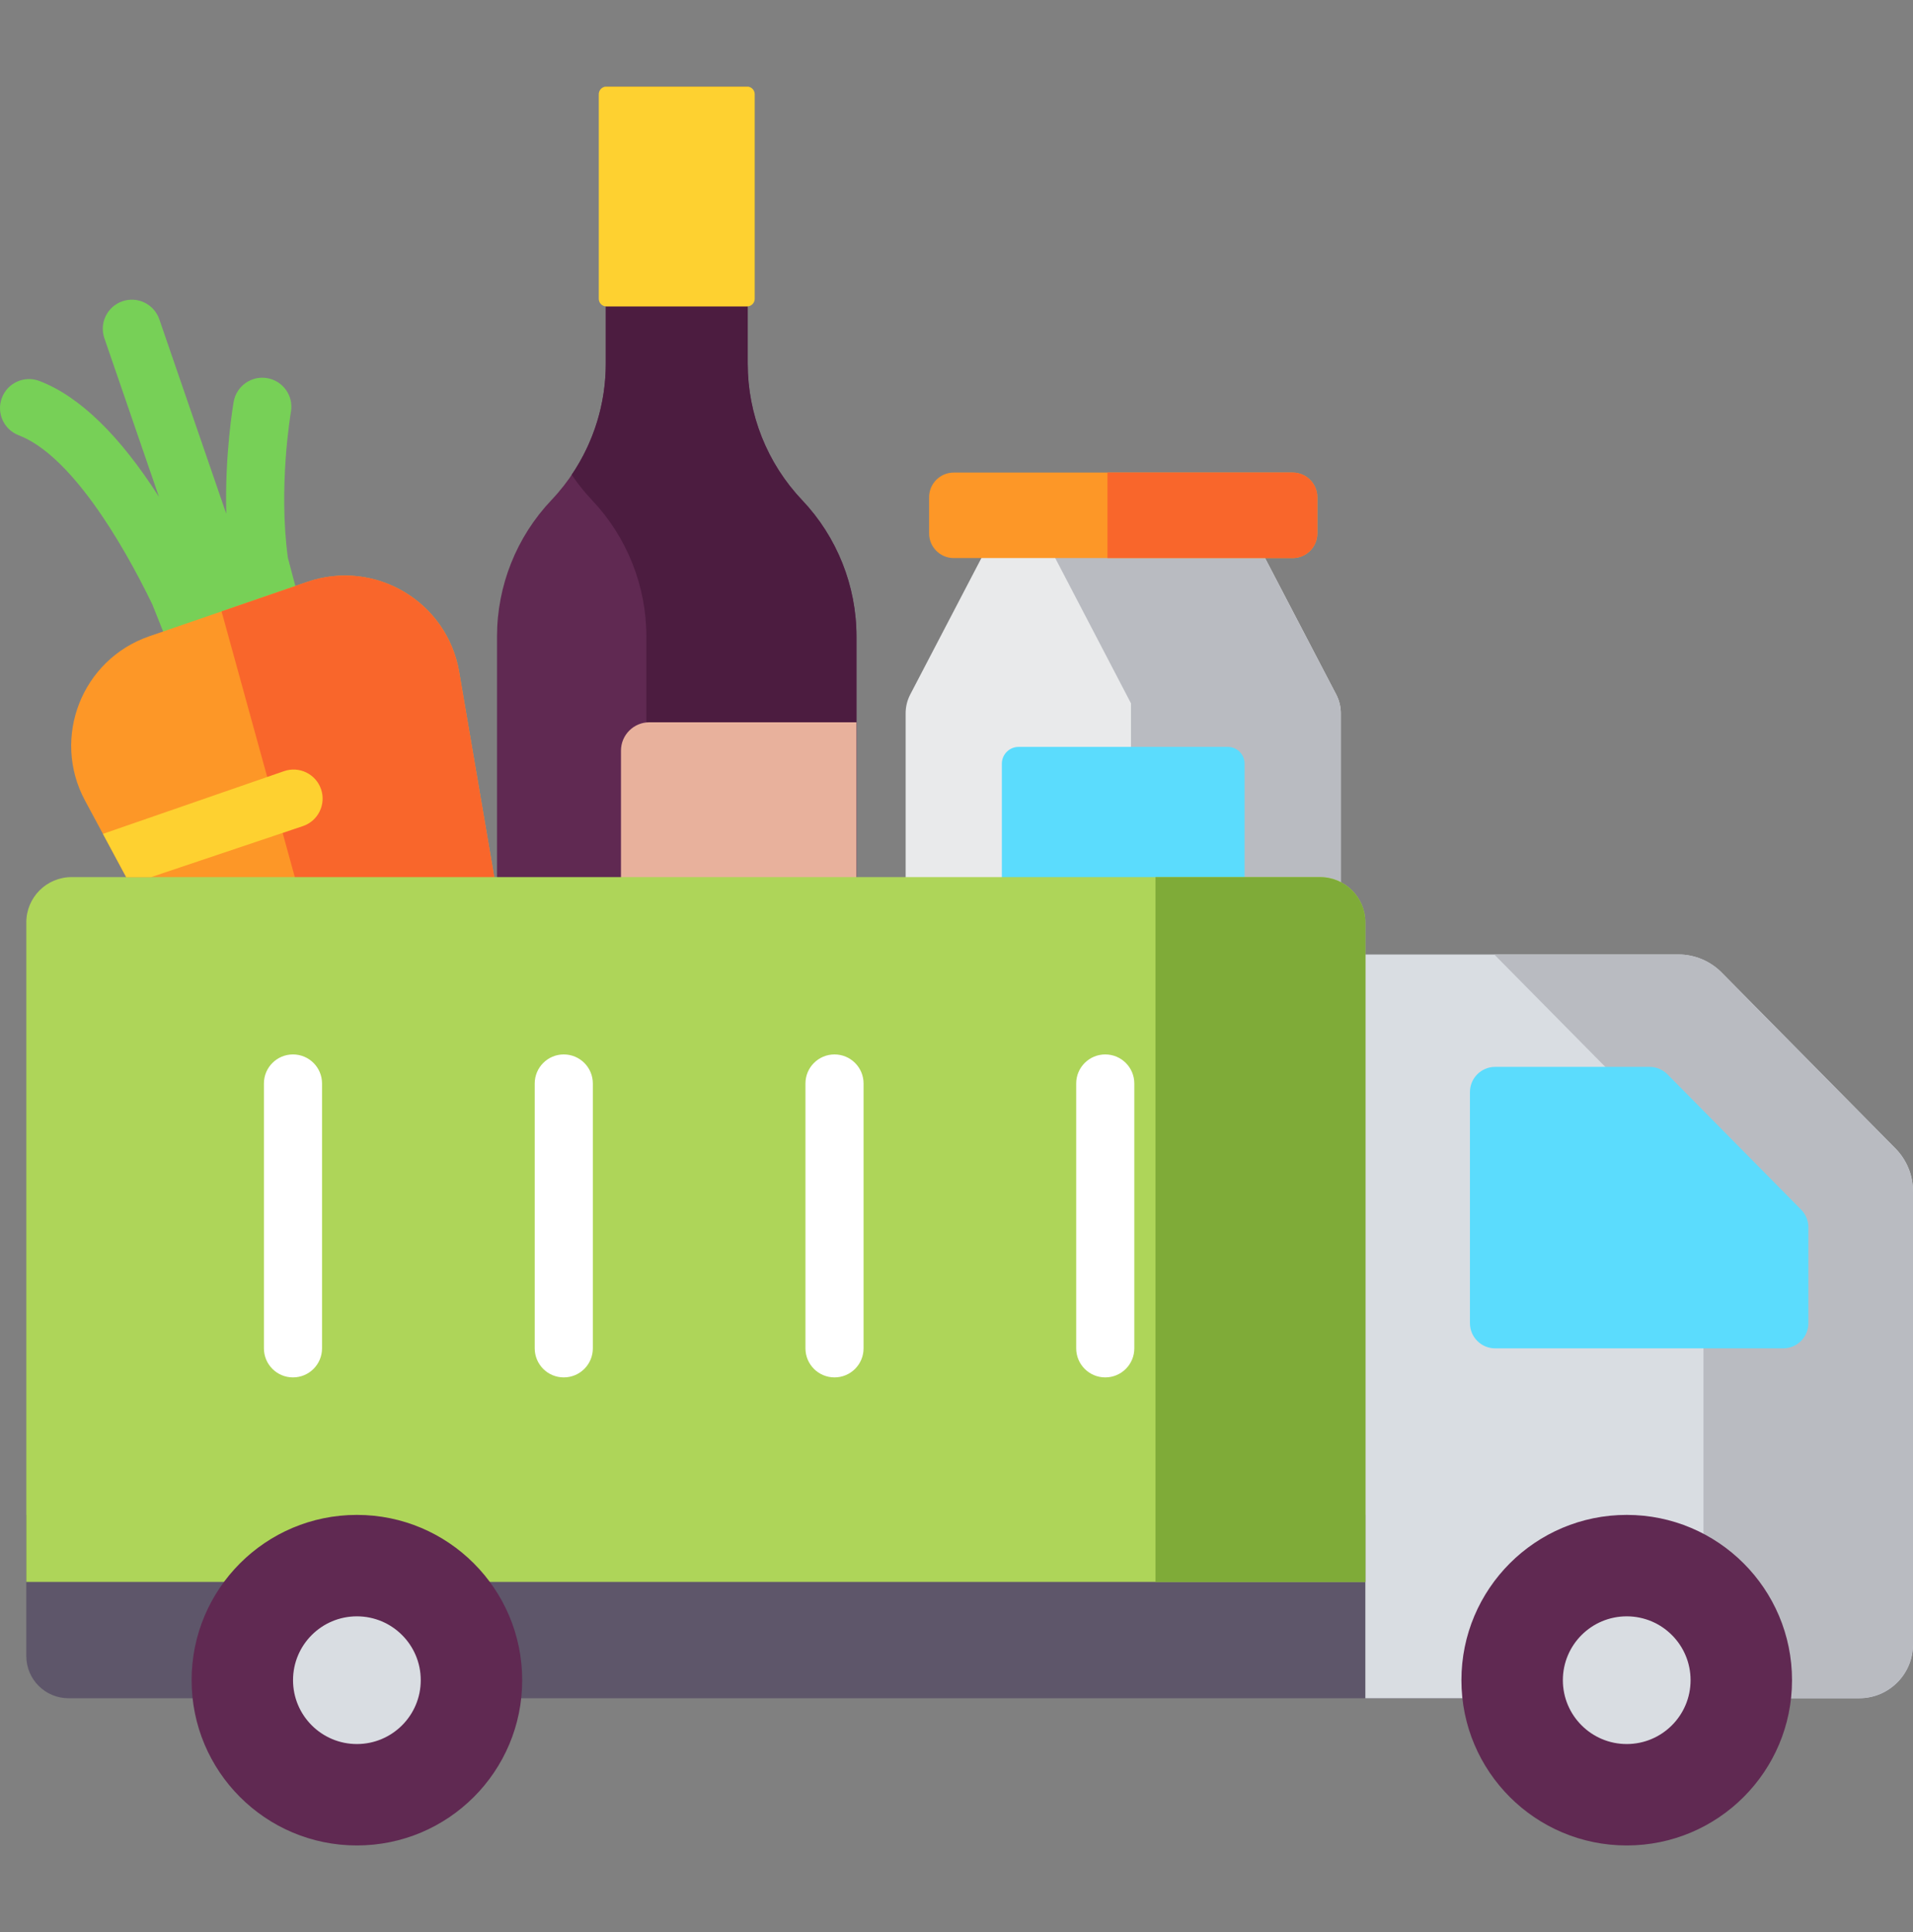 <svg width="100" height="101" viewBox="0 0 100 101" fill="none" xmlns="http://www.w3.org/2000/svg">
<rect x="0" y="0" width="100" height="101" fill="#808080" stroke="none"/>
<g clip-path="url(#clip0_99_610)">
<path d="M0.976 22.754C3.672 23.788 6.348 28.263 7.965 31.601L9.164 34.615L15.915 32.431L15.049 29.163C14.542 25.454 15.195 21.599 15.208 21.528C15.353 20.702 14.801 19.914 13.975 19.769C13.151 19.623 12.362 20.175 12.216 21.001C12.185 21.174 11.746 23.742 11.828 26.86L8.328 16.692C8.055 15.899 7.191 15.477 6.398 15.75C5.605 16.023 5.183 16.888 5.456 17.681L8.31 25.975C6.253 22.756 4.156 20.72 2.063 19.918C1.28 19.617 0.401 20.009 0.101 20.792C-0.199 21.575 0.192 22.454 0.976 22.754Z" fill="#77D057"/>
<path d="M65.345 27.672H52.085L47.582 36.305C47.424 36.609 47.341 36.946 47.341 37.288V59.738C47.341 60.912 48.293 61.864 49.467 61.864H67.963C69.137 61.864 70.089 60.912 70.089 59.738V37.288C70.089 36.946 70.006 36.609 69.848 36.305L65.345 27.672Z" fill="#E9EAEB"/>
<path d="M69.848 36.305L65.345 27.672H54.377L59.121 36.768V61.864H67.963C69.137 61.864 70.089 60.912 70.089 59.738V37.288C70.089 36.946 70.006 36.609 69.848 36.305Z" fill="#B9BBC1"/>
<path d="M67.573 29.174H49.857C49.145 29.174 48.568 28.597 48.568 27.885V25.994C48.568 25.282 49.145 24.705 49.857 24.705H67.573C68.285 24.705 68.862 25.282 68.862 25.994V27.885C68.862 28.597 68.285 29.174 67.573 29.174Z" fill="#FD9727"/>
<path d="M67.573 24.705H57.892V29.174H67.573C68.284 29.174 68.862 28.597 68.862 27.885V25.994C68.862 25.282 68.284 24.705 67.573 24.705Z" fill="#F9662B"/>
<path d="M64.182 53.921H53.248C52.764 53.921 52.371 53.529 52.371 53.044V39.923C52.371 39.438 52.764 39.046 53.248 39.046H64.182C64.666 39.046 65.059 39.438 65.059 39.923V53.044C65.058 53.529 64.666 53.921 64.182 53.921Z" fill="#5BDCFD"/>
<path d="M39.085 19.014V4.524H31.667V19.014C31.667 21.667 30.65 24.219 28.824 26.144C26.999 28.07 25.981 30.622 25.981 33.275V75.338C25.981 76.777 27.148 77.944 28.588 77.944H42.164C43.604 77.944 44.771 76.777 44.771 75.338V33.275C44.771 30.622 43.753 28.069 41.928 26.144C40.102 24.219 39.085 21.667 39.085 19.014Z" fill="#602952"/>
<path d="M41.928 26.144C40.102 24.218 39.085 21.666 39.085 19.013V4.524H31.667V19.014C31.667 21.096 31.038 23.115 29.885 24.819C30.2 25.286 30.553 25.73 30.945 26.144C32.771 28.07 33.788 30.622 33.788 33.275V75.338C33.788 76.777 32.621 77.944 31.182 77.944H42.164C43.604 77.944 44.771 76.777 44.771 75.338V33.275C44.771 30.622 43.753 28.069 41.928 26.144Z" fill="#4C1C40"/>
<path d="M39.452 15.619V4.926C39.452 4.704 39.272 4.524 39.05 4.524H31.702C31.48 4.524 31.3 4.704 31.3 4.926V15.619C31.3 15.841 31.48 16.021 31.702 16.021H39.05C39.272 16.021 39.452 15.841 39.452 15.619Z" fill="#FED130"/>
<path d="M44.771 58.839H33.944C33.125 58.839 32.461 58.175 32.461 57.357V39.241C32.461 38.423 33.125 37.759 33.944 37.759H44.771V58.839Z" fill="#E8B19C"/>
<path d="M31.204 77.222L24.002 35.125C23.372 31.444 19.594 29.205 16.063 30.42L7.808 33.261C4.277 34.476 2.677 38.566 4.446 41.855L24.677 79.469C26.554 82.959 31.873 81.129 31.204 77.222Z" fill="#FD9727"/>
<path d="M31.204 77.222L24.002 35.125C23.372 31.444 19.594 29.205 16.063 30.42L11.582 31.962L24.677 79.469C26.554 82.959 31.873 81.129 31.204 77.222Z" fill="#F9662B"/>
<path d="M17.308 47.589C17.035 46.796 16.171 46.374 15.378 46.647L8.563 48.992C8.483 49.02 8.41 49.054 8.338 49.093L9.786 51.784L16.366 49.519C17.16 49.246 17.581 48.382 17.308 47.589Z" fill="#FFB266"/>
<path d="M97.189 88.78H3.582C2.363 88.78 1.375 87.793 1.375 86.574V79.195H100V85.969C100 87.522 98.741 88.78 97.189 88.78Z" fill="#5E566A"/>
<path d="M97.189 88.78H71.372V49.898H87.732C88.585 49.898 89.401 50.239 90 50.845L99.08 60.037C99.669 60.634 100 61.439 100 62.278V85.969C100 87.522 98.741 88.78 97.189 88.78Z" fill="#D9DDE2"/>
<path d="M99.08 60.037L90 50.845C89.401 50.239 88.584 49.898 87.732 49.898H78.111L89.047 60.968V88.78H97.189C98.741 88.78 100 87.522 100 85.969V62.277C100 61.439 99.669 60.634 99.08 60.037Z" fill="#B9BBC1"/>
<path d="M76.84 69.171V57.09C76.84 56.363 77.429 55.774 78.156 55.774H86.23C86.581 55.774 86.919 55.915 87.166 56.165L94.152 63.237C94.395 63.484 94.532 63.816 94.532 64.162V69.171C94.532 69.899 93.943 70.488 93.215 70.488H78.156C77.429 70.488 76.84 69.899 76.84 69.171Z" fill="#5BDCFD"/>
<path d="M85.035 96.476C89.807 96.476 93.676 92.608 93.676 87.836C93.676 83.064 89.807 79.195 85.035 79.195C80.263 79.195 76.394 83.064 76.394 87.836C76.394 92.608 80.263 96.476 85.035 96.476Z" fill="#602952"/>
<path d="M85.035 91.174C86.879 91.174 88.373 89.679 88.373 87.836C88.373 85.992 86.879 84.498 85.035 84.498C83.192 84.498 81.697 85.992 81.697 87.836C81.697 89.679 83.192 91.174 85.035 91.174Z" fill="#D9DDE2"/>
<path d="M1.375 82.698H71.372V48.219C71.372 46.912 70.313 45.853 69.006 45.853H3.742C2.435 45.853 1.376 46.912 1.376 48.219V82.698H1.375Z" fill="#AED559"/>
<path d="M69.006 45.853H60.402V82.699H71.372V48.219C71.372 46.912 70.312 45.853 69.006 45.853Z" fill="#7FAB38"/>
<path d="M18.656 96.476C23.428 96.476 27.297 92.608 27.297 87.836C27.297 83.064 23.428 79.195 18.656 79.195C13.884 79.195 10.016 83.064 10.016 87.836C10.016 92.608 13.884 96.476 18.656 96.476Z" fill="#602952"/>
<path d="M18.656 91.174C20.5 91.174 21.994 89.679 21.994 87.836C21.994 85.992 20.5 84.498 18.656 84.498C16.813 84.498 15.318 85.992 15.318 87.836C15.318 89.679 16.813 91.174 18.656 91.174Z" fill="#D9DDE2"/>
<path d="M29.471 55.123C28.632 55.123 27.952 55.803 27.952 56.642V70.488C27.952 71.327 28.631 72.007 29.471 72.007C30.31 72.007 30.99 71.327 30.99 70.488V56.642C30.99 55.803 30.31 55.123 29.471 55.123Z" fill="white"/>
<path d="M43.623 55.123C42.784 55.123 42.104 55.803 42.104 56.642V70.488C42.104 71.327 42.784 72.007 43.623 72.007C44.462 72.007 45.142 71.327 45.142 70.488V56.642C45.142 55.803 44.462 55.123 43.623 55.123Z" fill="white"/>
<path d="M7.901 45.853L15.84 43.185C16.633 42.913 17.055 42.048 16.782 41.255C16.509 40.462 15.645 40.04 14.851 40.313L5.38 43.593L6.596 45.853L7.901 45.853Z" fill="#FED130"/>
<path d="M15.315 55.123C14.476 55.123 13.796 55.803 13.796 56.642V70.488C13.796 71.327 14.476 72.007 15.315 72.007C16.154 72.007 16.834 71.327 16.834 70.488V56.642C16.834 55.803 16.154 55.123 15.315 55.123Z" fill="white"/>
<path d="M57.776 55.123C56.937 55.123 56.257 55.803 56.257 56.642V70.488C56.257 71.327 56.937 72.007 57.776 72.007C58.615 72.007 59.295 71.327 59.295 70.488V56.642C59.294 55.803 58.615 55.123 57.776 55.123Z" fill="white"/>
</g>
<defs>
<clipPath id="clip0_99_610">
<rect width="100" height="100" fill="white" transform="translate(0 0.5)"/>
</clipPath>
</defs>
</svg>
